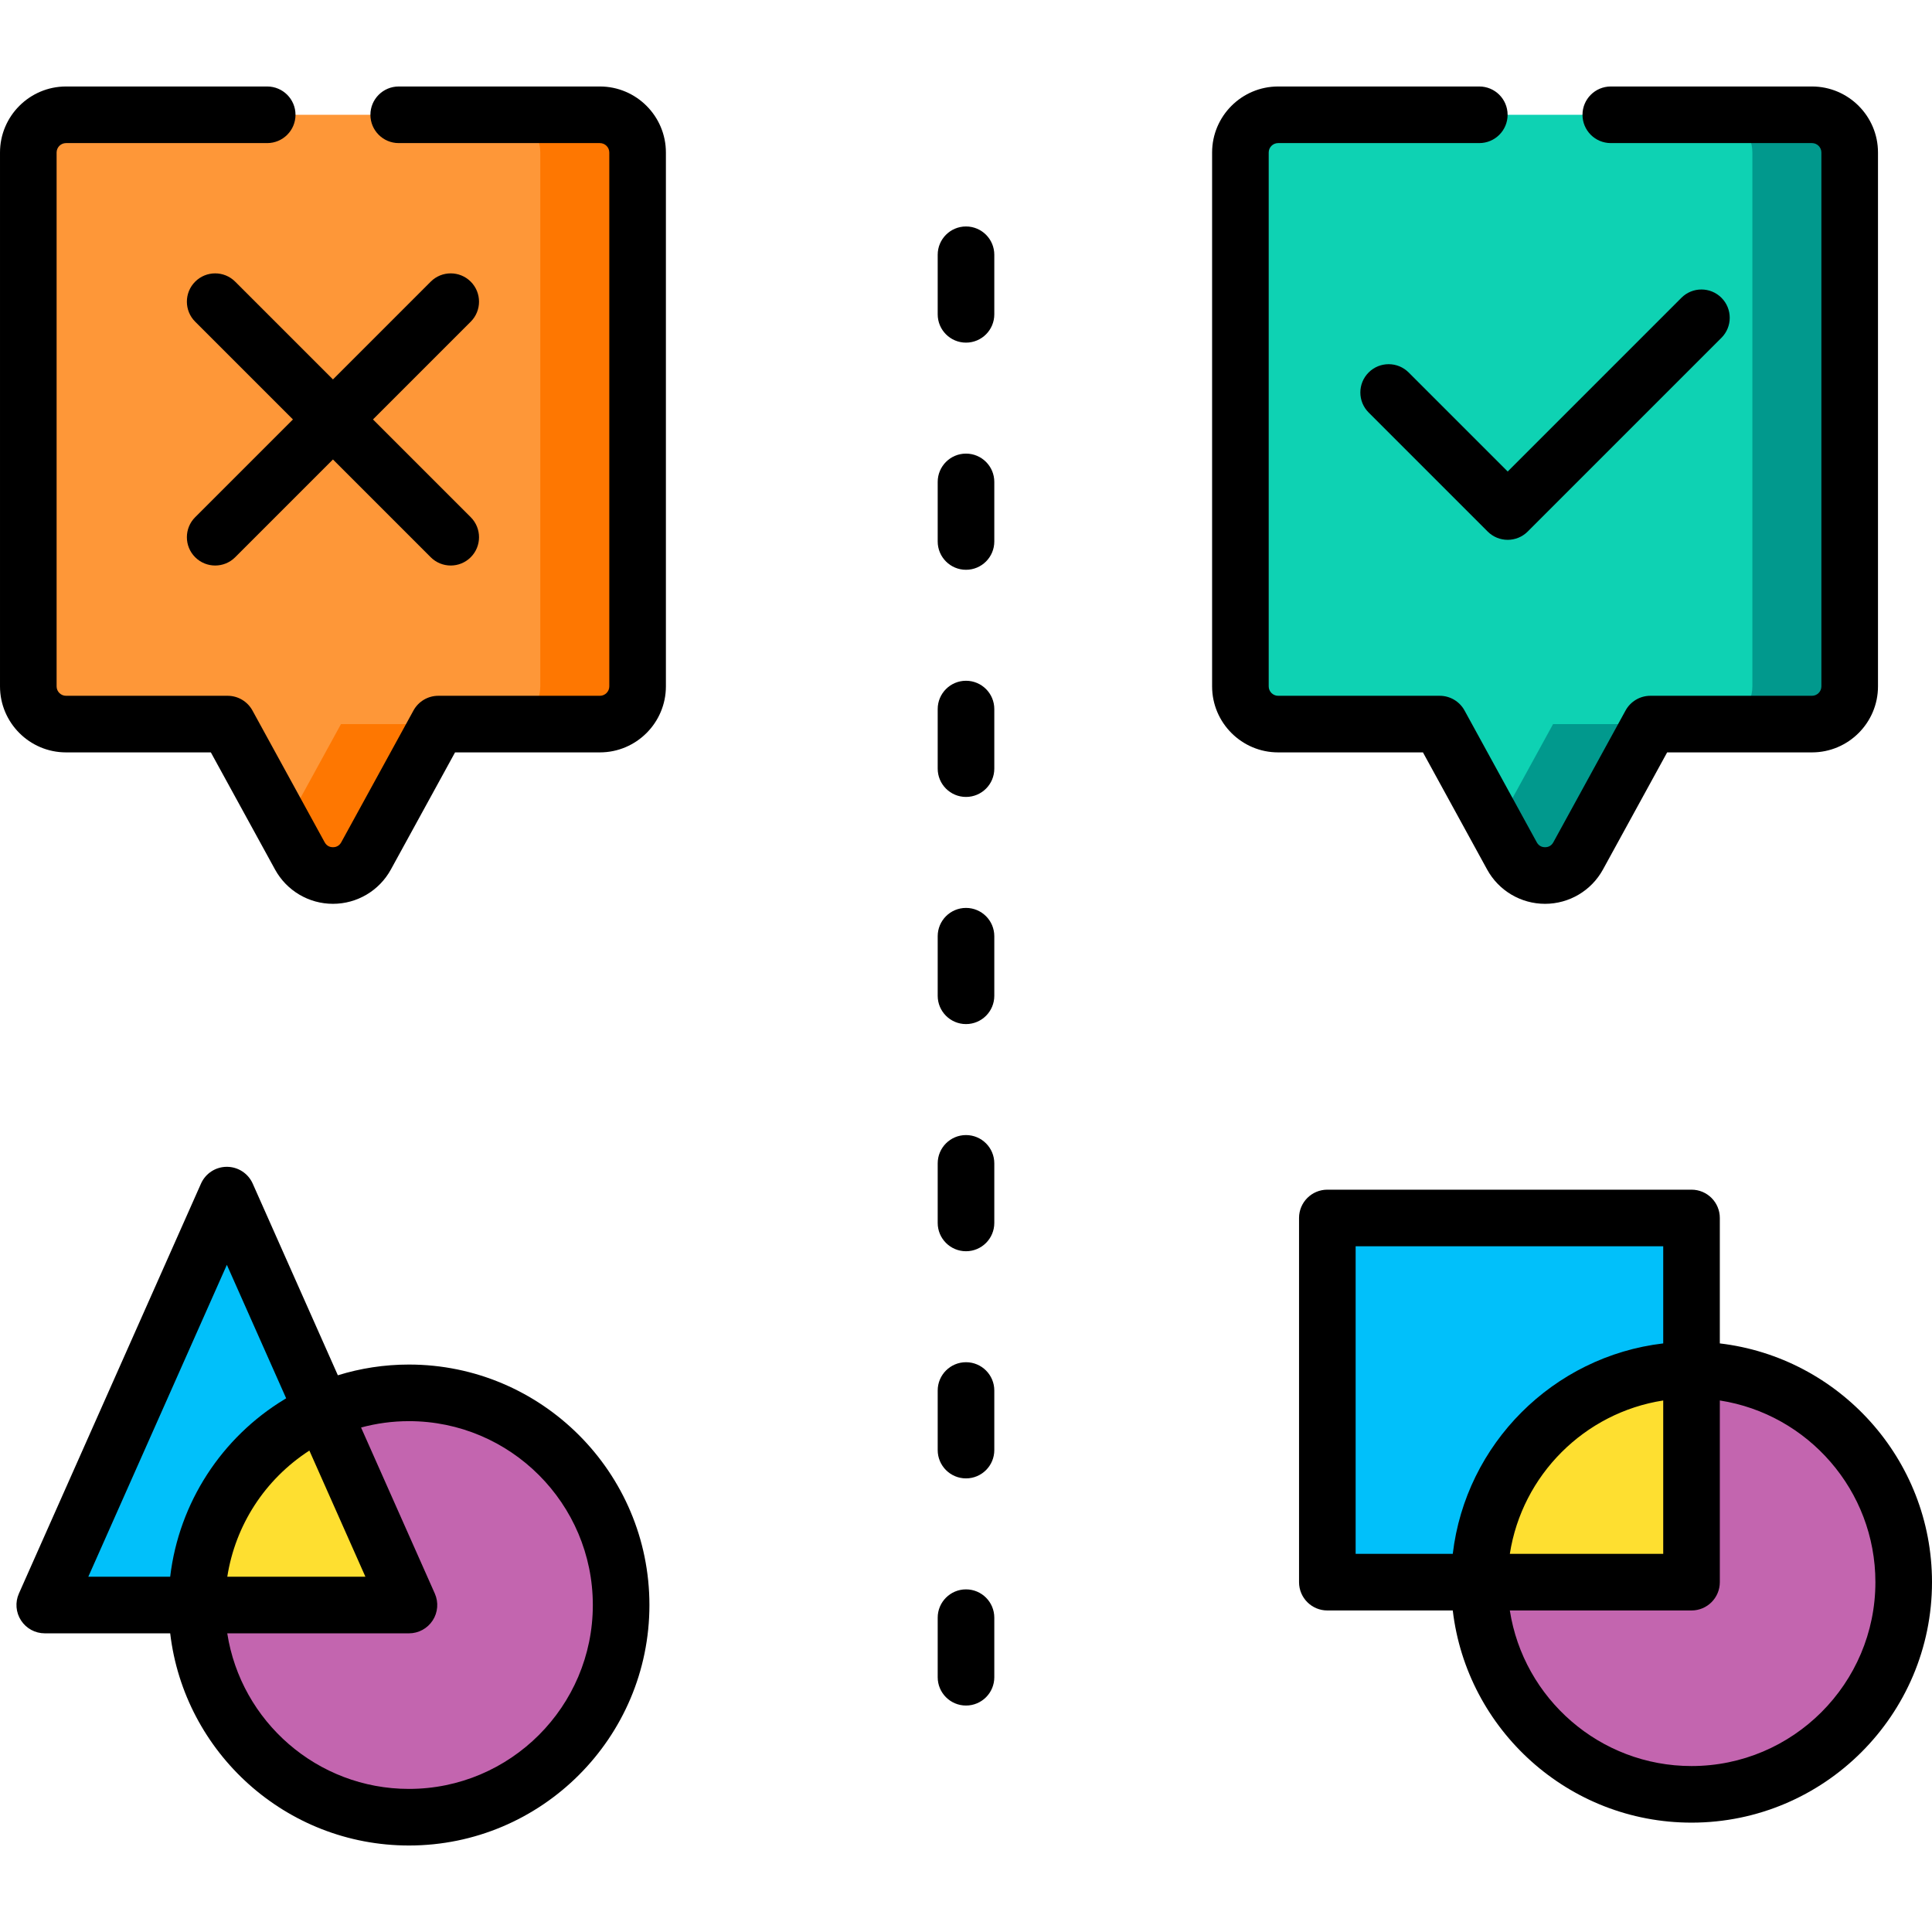 <svg id="Capa_1" enable-background="new 0 0 512 512" height="512" viewBox="0 0 512 512" width="512" xmlns="http://www.w3.org/2000/svg"><g><path d="m158.97 30.422h-141.47c-5.523 0-10 4.477-10 10v141.47c0 5.523 4.477 10 10 10h42.819l19.146 34.938c3.795 6.926 13.744 6.926 17.539 0l19.147-34.938h42.819c5.523 0 10-4.477 10-10v-141.47c0-5.523-4.477-10-10-10z" fill="#fe9738"/><g fill="#fe7701"><path d="m75.341 219.304 4.125 7.527c3.795 6.926 13.744 6.926 17.539 0l19.147-34.938h-25.789z"/><path d="m158.97 30.422h-25.788c5.523 0 10 4.477 10 10v141.47c0 5.523-4.477 10-10 10h25.788c5.523 0 10-4.477 10-10v-141.47c0-5.523-4.477-10-10-10z"/></g><path d="m480.186 30.422h-141.47c-5.523 0-10 4.477-10 10v141.47c0 5.523 4.477 10 10 10h42.819l19.146 34.938c3.795 6.926 13.744 6.926 17.539 0l19.147-34.938h42.819c5.523 0 10-4.477 10-10v-141.47c0-5.523-4.477-10-10-10z" fill="#0ed2b3"/><g fill="#01998d"><path d="m396.557 219.304 4.125 7.527c3.795 6.926 13.744 6.926 17.539 0l19.147-34.938h-25.788z"/><path d="m480.186 30.422h-25.788c5.523 0 10 4.477 10 10v141.47c0 5.523-4.477 10-10 10h25.788c5.523 0 10-4.477 10-10v-141.47c0-5.523-4.477-10-10-10z"/></g><circle cx="448.271" cy="419.29" fill="#c365af" r="56.229"/><circle cx="108.377" cy="425.349" fill="#c365af" r="56.229"/><path d="m11.864 425.349h96.513l-48.256-108.632z" fill="#01c0fa"/><path d="m351.758 322.777h96.513v96.513h-96.513z" fill="#01c0fa"/><path d="m85.551 373.963c-19.676 8.754-33.403 28.461-33.403 51.386h56.229z" fill="#fedf30"/><path d="m448.271 363.06c-31.055 0-56.229 25.175-56.229 56.229h56.229z" fill="#fedf30"/><g><path d="m158.971 22.921h-53.309c-4.142 0-7.5 3.358-7.5 7.5s3.358 7.5 7.5 7.5h53.309c1.378 0 2.5 1.122 2.5 2.5v141.471c0 1.378-1.122 2.5-2.5 2.5h-42.819c-2.739 0-5.261 1.494-6.577 3.896l-19.146 34.938c-.619 1.129-1.639 1.298-2.192 1.298s-1.573-.168-2.192-1.299l-19.146-34.938c-1.316-2.402-3.838-3.896-6.577-3.896h-42.822c-1.378 0-2.5-1.122-2.5-2.5v-141.47c0-1.378 1.122-2.5 2.5-2.5h53.31c4.142 0 7.5-3.358 7.5-7.5s-3.358-7.5-7.5-7.5h-53.31c-9.649 0-17.5 7.851-17.5 17.5v141.471c0 9.649 7.851 17.5 17.5 17.5h38.377l17.012 31.042c3.072 5.607 8.952 9.09 15.346 9.09 6.393 0 12.274-3.483 15.347-9.089l17.012-31.043h38.377c9.649 0 17.5-7.851 17.5-17.5v-141.471c0-9.649-7.851-17.5-17.5-17.5z"/><path d="m394.104 230.434c3.072 5.607 8.953 9.09 15.347 9.09s12.274-3.483 15.347-9.089l17.012-31.043h38.377c9.649 0 17.5-7.851 17.5-17.5v-141.471c0-9.649-7.851-17.5-17.5-17.5h-53.31c-4.143 0-7.5 3.358-7.5 7.5s3.357 7.5 7.5 7.5h53.31c1.379 0 2.5 1.122 2.5 2.5v141.471c0 1.378-1.121 2.5-2.5 2.5h-42.819c-2.739 0-5.261 1.494-6.577 3.896l-19.146 34.939c-.619 1.129-1.639 1.298-2.192 1.298s-1.573-.168-2.192-1.299l-19.146-34.938c-1.316-2.402-3.838-3.896-6.577-3.896h-42.819c-1.379 0-2.5-1.122-2.5-2.5v-141.471c0-1.378 1.121-2.5 2.5-2.5h53.31c4.143 0 7.5-3.358 7.5-7.5s-3.357-7.5-7.5-7.5h-53.31c-9.649 0-17.5 7.851-17.5 17.5v141.471c0 9.649 7.851 17.5 17.5 17.5h38.377z"/><path d="m124.75 74.643c-2.929-2.929-7.678-2.929-10.606 0l-25.909 25.907-25.907-25.907c-2.929-2.929-7.678-2.929-10.606 0-2.929 2.929-2.929 7.678 0 10.606l25.908 25.908-25.908 25.908c-2.929 2.929-2.929 7.678 0 10.606 1.464 1.464 3.384 2.197 5.303 2.197s3.839-.732 5.303-2.197l25.908-25.908 25.908 25.908c1.464 1.464 3.384 2.197 5.303 2.197s3.839-.732 5.303-2.197c2.929-2.929 2.929-7.678 0-10.606l-25.908-25.908 25.908-25.908c2.929-2.929 2.929-7.678 0-10.606z"/><path d="m362.702 98.712c-2.929 2.929-2.929 7.678 0 10.606l31.547 31.546c1.465 1.464 3.385 2.197 5.304 2.197s3.839-.732 5.304-2.197l51.343-51.343c2.929-2.929 2.929-7.678 0-10.606-2.93-2.929-7.678-2.929-10.607 0l-46.04 46.041-26.243-26.244c-2.93-2.929-7.678-2.929-10.608 0z"/><path d="m455.771 356.017v-33.24c0-4.142-3.357-7.5-7.5-7.5h-96.513c-4.143 0-7.5 3.358-7.5 7.5v96.513c0 4.142 3.357 7.5 7.5 7.5h33.24c3.726 31.617 30.671 56.229 63.273 56.229 35.141 0 63.729-28.589 63.729-63.729 0-32.602-24.613-59.548-56.229-63.273zm-96.513-25.74h81.513v25.74c-29.155 3.435-52.338 26.618-55.773 55.773h-25.74zm81.513 40.862v40.651h-40.651c3.238-20.876 19.775-37.412 40.651-40.651zm7.5 96.88c-24.319 0-44.533-17.908-48.151-41.229h48.151c4.143 0 7.5-3.358 7.5-7.5v-48.151c23.321 3.618 41.229 23.832 41.229 48.151 0 26.869-21.86 48.729-48.729 48.729z"/><path d="m108.377 361.62c-6.556 0-12.883.997-18.84 2.844l-22.563-50.792c-1.203-2.709-3.89-4.455-6.854-4.455s-5.651 1.746-6.854 4.455l-48.256 108.632c-1.031 2.32-.818 5.004.566 7.132 1.383 2.128 3.75 3.413 6.288 3.413h33.24c3.726 31.617 30.671 56.229 63.273 56.229 35.141 0 63.729-28.589 63.729-63.729s-28.588-63.729-63.729-63.729zm-26.39 22.797 14.851 33.432h-36.603c2.121-13.571 9.889-25.757 21.752-33.432zm-21.866-49.225 15.715 35.376c-.152.09-.302.184-.453.276-.018.011-.035.022-.053.032-16.521 10.033-27.892 27.269-30.231 46.973h-21.696zm48.256 138.887c-24.319 0-44.532-17.908-48.151-41.229h48.151c2.539 0 4.905-1.284 6.288-3.413 1.384-2.128 1.597-4.812.566-7.132l-19.545-43.998c4.049-1.094 8.301-1.687 12.691-1.687 26.87 0 48.729 21.86 48.729 48.729s-21.859 48.73-48.729 48.73z"/><path d="m256 60.014c-4.142 0-7.5 3.358-7.5 7.5v15.787c0 4.142 3.358 7.5 7.5 7.5 4.143 0 7.5-3.358 7.5-7.5v-15.787c0-4.142-3.357-7.5-7.5-7.5z"/><path d="m256 120.211c-4.142 0-7.5 3.358-7.5 7.5v15.788c0 4.142 3.358 7.5 7.5 7.5 4.143 0 7.5-3.358 7.5-7.5v-15.788c0-4.142-3.357-7.5-7.5-7.5z"/><path d="m256 180.409c-4.142 0-7.5 3.358-7.5 7.5v15.788c0 4.142 3.358 7.5 7.5 7.5 4.143 0 7.5-3.358 7.5-7.5v-15.788c0-4.142-3.357-7.5-7.5-7.5z"/><path d="m256 240.606c-4.142 0-7.5 3.358-7.5 7.5v15.787c0 4.142 3.358 7.5 7.5 7.5 4.143 0 7.5-3.358 7.5-7.5v-15.787c0-4.142-3.357-7.5-7.5-7.5z"/><path d="m256 300.804c-4.142 0-7.5 3.358-7.5 7.5v15.788c0 4.142 3.358 7.5 7.5 7.5 4.143 0 7.5-3.358 7.5-7.5v-15.788c0-4.142-3.357-7.5-7.5-7.5z"/><path d="m256 361.001c-4.142 0-7.5 3.358-7.5 7.5v15.788c0 4.142 3.358 7.5 7.5 7.5 4.143 0 7.5-3.358 7.5-7.5v-15.788c0-4.142-3.357-7.5-7.5-7.5z"/><path d="m256 421.199c-4.142 0-7.5 3.358-7.5 7.5v15.787c0 4.142 3.358 7.5 7.5 7.5 4.143 0 7.5-3.358 7.5-7.5v-15.787c0-4.142-3.357-7.5-7.5-7.5z"/></g></g></svg>